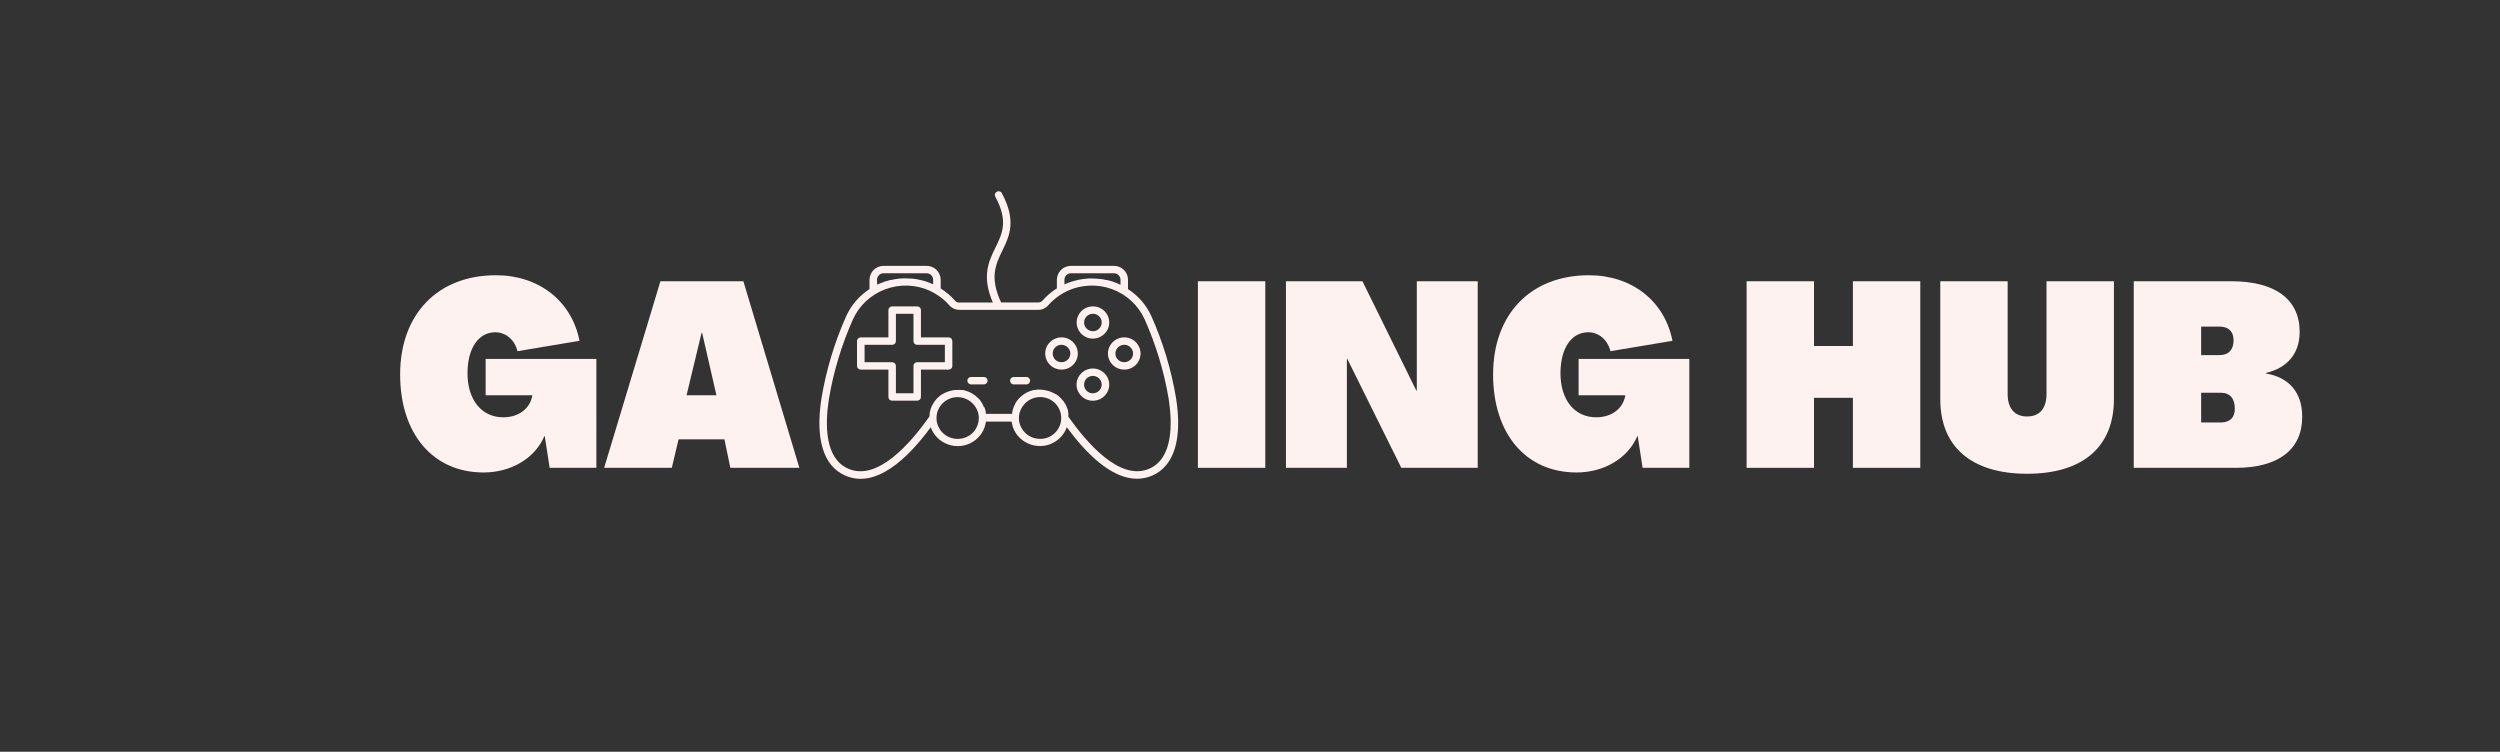 <svg xmlns="http://www.w3.org/2000/svg" xmlns:xlink="http://www.w3.org/1999/xlink" width="143" zoomAndPan="magnify" viewBox="0 0 107.25 32.25" height="43" preserveAspectRatio="xMidYMid meet" version="1.0"><rect x="0" y="0" width="107.25" height="32.25" fill="#333333" stroke="none"/><defs><g/><clipPath id="id1"><path d="M 35.152 8.207 L 50.543 8.207 L 50.543 20.543 L 35.152 20.543 Z M 35.152 8.207 " clip-rule="nonzero"/></clipPath></defs><path fill="#fef2f0" d="M 46.883 13.461 C 47.039 13.461 47.176 13.551 47.234 13.691 C 47.293 13.832 47.262 13.992 47.152 14.098 C 47.047 14.207 46.883 14.238 46.742 14.18 C 46.602 14.121 46.508 13.988 46.508 13.836 C 46.508 13.629 46.676 13.461 46.883 13.461 Z M 46.883 14.527 C 47.07 14.527 47.246 14.453 47.379 14.324 C 47.512 14.195 47.586 14.02 47.586 13.836 C 47.586 13.652 47.512 13.477 47.383 13.348 C 47.25 13.215 47.074 13.145 46.887 13.145 C 46.703 13.145 46.523 13.215 46.391 13.348 C 46.262 13.477 46.188 13.652 46.188 13.836 C 46.188 14.016 46.262 14.191 46.391 14.324 C 46.523 14.453 46.699 14.527 46.883 14.527 " fill-opacity="1" fill-rule="nonzero"/><path fill="#fef2f0" d="M 46.883 16.875 C 46.73 16.875 46.594 16.781 46.535 16.645 C 46.477 16.504 46.512 16.344 46.617 16.234 C 46.727 16.129 46.887 16.098 47.027 16.156 C 47.172 16.211 47.262 16.348 47.262 16.5 C 47.262 16.707 47.094 16.871 46.883 16.871 Z M 46.883 15.809 C 46.699 15.809 46.52 15.883 46.391 16.012 C 46.258 16.141 46.184 16.316 46.184 16.5 C 46.184 16.684 46.258 16.859 46.391 16.988 C 46.52 17.121 46.699 17.191 46.883 17.191 C 47.07 17.191 47.246 17.121 47.379 16.988 C 47.512 16.859 47.586 16.684 47.586 16.5 C 47.586 16.316 47.512 16.141 47.379 16.012 C 47.246 15.883 47.07 15.809 46.883 15.809 " fill-opacity="1" fill-rule="nonzero"/><path fill="#fef2f0" d="M 45.539 15.539 C 45.387 15.539 45.246 15.449 45.191 15.309 C 45.133 15.168 45.164 15.004 45.273 14.898 C 45.383 14.793 45.547 14.762 45.688 14.824 C 45.828 14.883 45.918 15.02 45.918 15.172 C 45.914 15.375 45.746 15.539 45.539 15.539 Z M 45.539 14.473 C 45.355 14.473 45.176 14.547 45.047 14.676 C 44.914 14.805 44.84 14.98 44.84 15.164 C 44.84 15.348 44.914 15.523 45.043 15.652 C 45.172 15.781 45.352 15.855 45.535 15.855 C 45.719 15.859 45.898 15.785 46.027 15.66 C 46.16 15.531 46.238 15.355 46.238 15.172 C 46.238 14.988 46.168 14.809 46.035 14.68 C 45.906 14.547 45.727 14.473 45.539 14.473 " fill-opacity="1" fill-rule="nonzero"/><path fill="#fef2f0" d="M 48.23 15.539 C 48.078 15.539 47.938 15.449 47.879 15.309 C 47.82 15.168 47.855 15.008 47.965 14.898 C 48.074 14.793 48.238 14.762 48.379 14.82 C 48.52 14.883 48.609 15.02 48.609 15.172 C 48.605 15.375 48.438 15.539 48.23 15.539 Z M 48.23 14.473 C 48.047 14.473 47.867 14.547 47.738 14.676 C 47.605 14.805 47.531 14.98 47.531 15.164 C 47.531 15.348 47.602 15.523 47.734 15.652 C 47.863 15.781 48.039 15.855 48.227 15.855 C 48.41 15.859 48.59 15.785 48.719 15.66 C 48.852 15.531 48.926 15.355 48.93 15.172 C 48.93 14.988 48.859 14.812 48.727 14.68 C 48.598 14.547 48.418 14.473 48.23 14.473 " fill-opacity="1" fill-rule="nonzero"/><path fill="#fef2f0" d="M 40.535 15.539 L 39.348 15.539 C 39.258 15.539 39.188 15.609 39.188 15.699 L 39.188 16.871 L 38.434 16.871 L 38.434 15.699 C 38.434 15.656 38.418 15.617 38.387 15.586 C 38.355 15.559 38.316 15.539 38.273 15.539 L 37.09 15.539 L 37.09 14.793 L 38.273 14.793 C 38.316 14.793 38.355 14.777 38.387 14.746 C 38.418 14.715 38.434 14.676 38.434 14.633 L 38.434 13.461 L 39.188 13.461 L 39.188 14.633 C 39.188 14.676 39.203 14.715 39.234 14.746 C 39.266 14.777 39.305 14.793 39.348 14.793 L 40.535 14.793 Z M 40.695 14.473 L 39.508 14.473 L 39.508 13.301 C 39.508 13.258 39.492 13.219 39.461 13.191 C 39.43 13.16 39.391 13.145 39.348 13.145 L 38.273 13.145 C 38.184 13.145 38.113 13.215 38.113 13.301 L 38.113 14.473 L 36.926 14.473 C 36.84 14.473 36.766 14.543 36.766 14.633 L 36.766 15.699 C 36.766 15.742 36.785 15.781 36.812 15.812 C 36.844 15.84 36.883 15.855 36.926 15.855 L 38.113 15.855 L 38.113 17.027 C 38.113 17.07 38.129 17.113 38.156 17.141 C 38.188 17.172 38.23 17.188 38.273 17.188 L 39.348 17.188 C 39.391 17.188 39.43 17.172 39.461 17.141 C 39.492 17.113 39.508 17.07 39.508 17.027 L 39.508 15.855 L 40.695 15.855 C 40.738 15.855 40.777 15.84 40.809 15.812 C 40.84 15.781 40.855 15.742 40.855 15.699 L 40.855 14.633 C 40.855 14.59 40.84 14.551 40.809 14.52 C 40.777 14.492 40.738 14.473 40.695 14.473 " fill-opacity="1" fill-rule="nonzero"/><path fill="#fef2f0" d="M 42.203 16.172 L 41.664 16.172 C 41.574 16.172 41.5 16.242 41.5 16.332 C 41.5 16.418 41.574 16.492 41.664 16.492 L 42.203 16.492 C 42.293 16.492 42.367 16.418 42.367 16.332 C 42.367 16.242 42.293 16.172 42.203 16.172 " fill-opacity="1" fill-rule="nonzero"/><path fill="#fef2f0" d="M 44.031 16.172 L 43.492 16.172 C 43.402 16.172 43.332 16.242 43.332 16.332 C 43.332 16.418 43.402 16.492 43.492 16.492 L 44.031 16.492 C 44.117 16.492 44.191 16.418 44.191 16.332 C 44.191 16.242 44.117 16.172 44.031 16.172 " fill-opacity="1" fill-rule="nonzero"/><g clip-path="url(#id1)"><path fill="#fef2f0" d="M 49.316 20.102 C 48.043 20.672 46.602 18.969 45.832 17.875 L 45.832 17.855 C 45.836 17.828 45.836 17.797 45.832 17.766 L 45.832 17.738 C 45.832 17.707 45.824 17.676 45.82 17.648 C 45.812 17.621 45.82 17.633 45.82 17.625 C 45.812 17.594 45.805 17.566 45.793 17.535 C 45.789 17.527 45.789 17.52 45.785 17.512 L 45.75 17.43 C 45.746 17.422 45.742 17.414 45.738 17.406 C 45.727 17.379 45.711 17.352 45.699 17.324 L 45.684 17.309 C 45.668 17.281 45.652 17.254 45.637 17.23 C 45.629 17.227 45.625 17.219 45.621 17.211 L 45.562 17.141 L 45.551 17.125 C 45.527 17.102 45.508 17.078 45.484 17.055 L 45.469 17.043 L 45.398 16.98 L 45.383 16.969 L 45.305 16.914 L 45.293 16.914 C 45.266 16.895 45.234 16.879 45.203 16.863 L 45.195 16.863 C 45.164 16.848 45.133 16.832 45.102 16.816 C 44.945 16.754 44.781 16.719 44.617 16.715 L 44.5 16.715 C 44.477 16.715 44.457 16.715 44.438 16.727 L 44.383 16.727 L 44.324 16.738 L 44.266 16.754 L 44.215 16.77 L 44.16 16.789 L 44.109 16.812 L 44.008 16.863 L 43.953 16.895 L 43.91 16.926 C 43.895 16.934 43.879 16.949 43.863 16.961 L 43.824 16.992 L 43.777 17.035 C 43.762 17.047 43.75 17.059 43.738 17.07 L 43.691 17.117 L 43.664 17.152 L 43.617 17.211 L 43.598 17.242 C 43.578 17.27 43.562 17.297 43.547 17.324 C 43.547 17.328 43.547 17.332 43.547 17.34 C 43.527 17.371 43.512 17.406 43.496 17.441 L 43.488 17.461 C 43.477 17.488 43.465 17.52 43.457 17.547 C 43.453 17.559 43.449 17.57 43.449 17.582 C 43.449 17.609 43.434 17.633 43.426 17.66 C 43.422 17.684 43.426 17.688 43.426 17.699 C 43.422 17.719 43.418 17.738 43.418 17.754 L 42.297 17.754 C 42.293 17.738 42.293 17.719 42.289 17.699 L 42.289 17.66 C 42.289 17.645 42.273 17.609 42.266 17.582 C 42.266 17.57 42.262 17.559 42.258 17.547 C 42.246 17.52 42.238 17.488 42.227 17.461 L 42.203 17.457 C 42.191 17.418 42.176 17.387 42.156 17.352 C 42.156 17.348 42.156 17.344 42.156 17.34 C 42.137 17.312 42.121 17.281 42.102 17.254 L 42.082 17.227 L 42.043 17.168 L 42.016 17.133 L 41.961 17.082 C 41.949 17.066 41.938 17.059 41.926 17.047 L 41.875 17.004 L 41.84 16.973 C 41.82 16.957 41.805 16.945 41.789 16.934 L 41.742 16.906 L 41.691 16.875 L 41.648 16.852 L 41.594 16.824 L 41.539 16.801 L 41.43 16.762 L 41.375 16.746 L 41.32 16.734 L 41.262 16.734 C 41.242 16.734 41.223 16.734 41.199 16.727 L 41.082 16.727 C 40.926 16.727 40.77 16.758 40.625 16.816 C 40.59 16.828 40.559 16.844 40.527 16.859 L 40.52 16.859 C 40.488 16.875 40.461 16.891 40.43 16.91 L 40.418 16.91 L 40.324 16.98 C 40.301 16.996 40.277 17.02 40.254 17.039 C 40.246 17.047 40.242 17.051 40.238 17.055 C 40.215 17.074 40.195 17.098 40.172 17.121 L 40.16 17.137 L 40.102 17.207 C 40.098 17.215 40.094 17.219 40.09 17.227 C 40.07 17.25 40.055 17.277 40.039 17.305 L 40.027 17.324 C 40.012 17.348 39.996 17.375 39.984 17.406 C 39.98 17.414 39.977 17.418 39.973 17.426 L 39.938 17.512 C 39.938 17.516 39.934 17.523 39.93 17.531 C 39.922 17.562 39.914 17.59 39.906 17.621 C 39.906 17.621 39.906 17.637 39.898 17.645 C 39.891 17.656 39.887 17.703 39.883 17.734 L 39.883 17.762 C 39.879 17.793 39.875 17.82 39.871 17.852 L 39.871 17.871 C 39.094 18.973 37.648 20.676 36.379 20.102 C 35.391 19.664 35.387 18.238 35.559 17.121 C 35.758 15.941 36.105 14.789 36.594 13.695 C 36.863 13.102 37.359 12.641 37.977 12.41 C 38.594 12.18 39.277 12.199 39.879 12.469 C 39.957 12.508 40.039 12.547 40.113 12.594 C 40.348 12.73 40.559 12.902 40.734 13.105 C 40.84 13.227 40.996 13.293 41.156 13.293 L 44.535 13.293 C 44.695 13.297 44.852 13.227 44.961 13.105 C 45.137 12.902 45.348 12.73 45.578 12.594 C 45.656 12.547 45.738 12.508 45.816 12.469 C 46.418 12.199 47.102 12.18 47.715 12.406 C 48.332 12.637 48.832 13.098 49.102 13.691 C 49.59 14.785 49.938 15.934 50.137 17.113 C 50.309 18.238 50.301 19.664 49.316 20.102 Z M 44.617 18.828 C 44.375 18.828 44.145 18.734 43.977 18.566 C 43.809 18.402 43.711 18.172 43.711 17.938 C 43.711 17.73 43.785 17.527 43.922 17.367 C 44.078 17.172 44.309 17.055 44.562 17.035 C 44.812 17.02 45.059 17.105 45.242 17.277 C 45.426 17.449 45.527 17.688 45.527 17.938 C 45.527 18.172 45.43 18.402 45.258 18.57 C 45.09 18.738 44.855 18.832 44.617 18.828 Z M 41.078 18.828 C 40.84 18.828 40.609 18.734 40.441 18.566 C 40.273 18.402 40.176 18.176 40.176 17.938 C 40.172 17.691 40.277 17.453 40.461 17.281 C 40.645 17.109 40.891 17.023 41.141 17.039 C 41.391 17.059 41.625 17.176 41.785 17.371 C 41.918 17.531 41.992 17.73 41.992 17.938 C 41.988 18.176 41.895 18.406 41.723 18.574 C 41.551 18.738 41.32 18.832 41.078 18.828 Z M 37.625 12 C 37.625 11.848 37.75 11.723 37.902 11.723 L 39.754 11.723 C 39.828 11.723 39.898 11.754 39.949 11.805 C 40.004 11.855 40.031 11.926 40.031 12 L 40.031 12.195 L 40.008 12.188 C 39.922 12.148 39.832 12.113 39.742 12.082 L 39.707 12.07 C 39.621 12.043 39.531 12.02 39.445 12.004 L 39.398 11.992 C 39.312 11.973 39.223 11.961 39.137 11.953 L 39.09 11.953 C 39 11.953 38.91 11.941 38.82 11.941 L 38.785 11.941 C 38.695 11.941 38.598 11.949 38.508 11.961 C 38.414 11.973 38.32 11.988 38.23 12.012 L 38.195 12.012 C 38.109 12.035 38.023 12.059 37.938 12.086 L 37.895 12.105 C 37.809 12.133 37.73 12.168 37.648 12.203 L 37.629 12.215 Z M 45.664 12 C 45.664 11.848 45.789 11.723 45.941 11.723 L 47.793 11.723 C 47.867 11.723 47.938 11.754 47.988 11.805 C 48.039 11.855 48.07 11.926 48.07 12 L 48.07 12.219 L 48.051 12.211 C 47.969 12.168 47.883 12.133 47.797 12.105 L 47.754 12.086 C 47.664 12.059 47.578 12.031 47.488 12.012 L 47.449 12.012 C 47.355 11.988 47.262 11.973 47.168 11.965 L 47.137 11.965 C 47.043 11.953 46.945 11.945 46.848 11.945 L 46.836 11.945 C 46.746 11.945 46.66 11.945 46.574 11.961 L 46.539 11.961 C 46.453 11.973 46.367 11.984 46.281 12 L 46.234 12.012 C 46.152 12.031 46.074 12.055 45.984 12.078 L 45.941 12.094 C 45.855 12.121 45.773 12.156 45.688 12.191 L 45.664 12.203 Z M 49.395 13.566 C 49.18 13.09 48.832 12.688 48.391 12.402 L 48.391 12 C 48.391 11.844 48.328 11.691 48.215 11.578 C 48.102 11.469 47.949 11.406 47.793 11.406 L 45.941 11.406 C 45.781 11.406 45.629 11.469 45.52 11.578 C 45.406 11.691 45.34 11.844 45.34 12 L 45.34 12.371 C 45.109 12.516 44.898 12.695 44.719 12.902 C 44.672 12.949 44.605 12.98 44.539 12.977 L 42.949 12.977 C 42.445 11.906 42.715 11.34 43 10.754 C 43.305 10.125 43.613 9.48 42.988 8.305 C 42.973 8.262 42.938 8.23 42.895 8.215 C 42.852 8.199 42.805 8.203 42.766 8.227 C 42.727 8.246 42.695 8.281 42.684 8.324 C 42.672 8.371 42.68 8.414 42.707 8.453 C 43.258 9.484 43.004 10.008 42.707 10.617 C 42.41 11.223 42.109 11.855 42.594 12.98 L 41.156 12.98 C 41.09 12.984 41.023 12.957 40.977 12.906 C 40.797 12.699 40.586 12.52 40.355 12.375 L 40.355 12 C 40.355 11.844 40.289 11.691 40.176 11.578 C 40.062 11.469 39.914 11.406 39.754 11.406 L 37.902 11.406 C 37.746 11.406 37.594 11.469 37.48 11.578 C 37.367 11.691 37.305 11.844 37.301 12 L 37.301 12.402 C 36.863 12.688 36.516 13.09 36.301 13.566 C 35.801 14.688 35.445 15.867 35.242 17.082 C 34.969 18.828 35.32 19.98 36.246 20.395 C 37.566 20.988 38.941 19.672 39.93 18.328 C 40.051 18.672 40.324 18.945 40.672 19.066 C 41.023 19.191 41.41 19.152 41.723 18.961 C 42.039 18.77 42.25 18.449 42.297 18.086 L 43.398 18.086 C 43.445 18.449 43.656 18.77 43.973 18.957 C 44.289 19.148 44.676 19.188 45.023 19.066 C 45.371 18.941 45.645 18.672 45.766 18.328 C 46.586 19.441 47.672 20.539 48.777 20.539 C 49.008 20.539 49.238 20.488 49.449 20.395 C 50.375 19.98 50.727 18.828 50.453 17.082 C 50.25 15.871 49.895 14.688 49.395 13.566 " fill-opacity="1" fill-rule="nonzero"/></g><g fill="#fef2f0" fill-opacity="1"><g transform="translate(16.943, 20.07)"><g><path d="M 3.801 0.199 C 4.969 0.199 6.004 -0.398 6.414 -1.367 L 6.426 -1.367 L 6.637 0 L 8.641 0 L 8.641 -4.672 L 3.891 -4.672 L 3.891 -3.113 L 5.895 -3.113 C 5.805 -2.547 5.316 -2.168 4.648 -2.168 C 3.715 -2.168 3.113 -2.914 3.113 -4.059 C 3.113 -5.125 3.582 -5.816 4.305 -5.816 C 4.758 -5.816 5.137 -5.492 5.258 -5.004 L 7.918 -5.449 C 7.582 -7.16 6.172 -8.262 4.336 -8.262 C 1.836 -8.262 0.223 -6.594 0.223 -4.004 C 0.223 -1.457 1.633 0.199 3.801 0.199 Z M 3.801 0.199 "/></g></g></g><g fill="#fef2f0" fill-opacity="1"><g transform="translate(25.93, 20.07)"><g><path d="M -0.012 0 L 2.891 0 L 3.18 -1.223 L 5.148 -1.223 L 5.402 0 L 8.363 0 L 5.961 -8.004 L 2.402 -8.004 Z M 3.523 -3.113 L 4.168 -5.793 L 4.191 -5.793 L 4.805 -3.113 Z M 3.523 -3.113 "/></g></g></g><g fill="#fef2f0" fill-opacity="1"><g transform="translate(34.282, 20.07)"><g/></g></g><g fill="#fef2f0" fill-opacity="1"><g transform="translate(35.948, 20.07)"><g/></g></g><g fill="#fef2f0" fill-opacity="1"><g transform="translate(37.615, 20.07)"><g/></g></g><g fill="#fef2f0" fill-opacity="1"><g transform="translate(39.281, 20.07)"><g/></g></g><g fill="#fef2f0" fill-opacity="1"><g transform="translate(40.947, 20.07)"><g/></g></g><g fill="#fef2f0" fill-opacity="1"><g transform="translate(42.614, 20.07)"><g/></g></g><g fill="#fef2f0" fill-opacity="1"><g transform="translate(44.28, 20.07)"><g/></g></g><g fill="#fef2f0" fill-opacity="1"><g transform="translate(45.946, 20.07)"><g/></g></g><g fill="#fef2f0" fill-opacity="1"><g transform="translate(47.612, 20.07)"><g/></g></g><g fill="#fef2f0" fill-opacity="1"><g transform="translate(49.279, 20.07)"><g/></g></g><g fill="#fef2f0" fill-opacity="1"><g transform="translate(50.945, 20.07)"><g><path d="M 0.445 0 L 3.336 0 L 3.336 -8.004 L 0.445 -8.004 Z M 0.445 0 "/></g></g></g><g fill="#fef2f0" fill-opacity="1"><g transform="translate(54.722, 20.07)"><g><path d="M 0.445 0 L 3.059 0 L 3.059 -4.672 L 3.078 -4.672 L 5.395 0 L 8.672 0 L 8.672 -8.004 L 6.059 -8.004 L 6.059 -3.312 L 6.039 -3.312 L 3.727 -8.004 L 0.445 -8.004 Z M 0.445 0 "/></g></g></g><g fill="#fef2f0" fill-opacity="1"><g transform="translate(63.831, 20.07)"><g><path d="M 3.801 0.199 C 4.969 0.199 6.004 -0.398 6.414 -1.367 L 6.426 -1.367 L 6.637 0 L 8.641 0 L 8.641 -4.672 L 3.891 -4.672 L 3.891 -3.113 L 5.895 -3.113 C 5.805 -2.547 5.316 -2.168 4.648 -2.168 C 3.715 -2.168 3.113 -2.914 3.113 -4.059 C 3.113 -5.125 3.582 -5.816 4.305 -5.816 C 4.758 -5.816 5.137 -5.492 5.258 -5.004 L 7.918 -5.449 C 7.582 -7.16 6.172 -8.262 4.336 -8.262 C 1.836 -8.262 0.223 -6.594 0.223 -4.004 C 0.223 -1.457 1.633 0.199 3.801 0.199 Z M 3.801 0.199 "/></g></g></g><g fill="#fef2f0" fill-opacity="1"><g transform="translate(72.818, 20.07)"><g/></g></g><g fill="#fef2f0" fill-opacity="1"><g transform="translate(74.485, 20.07)"><g><path d="M 0.445 0 L 3.336 0 L 3.336 -3.004 L 5.004 -3.004 L 5.004 0 L 7.895 0 L 7.895 -8.004 L 5.004 -8.004 L 5.004 -5.227 L 3.336 -5.227 L 3.336 -8.004 L 0.445 -8.004 Z M 0.445 0 "/></g></g></g><g fill="#fef2f0" fill-opacity="1"><g transform="translate(82.816, 20.07)"><g><path d="M 4.148 0.254 C 6.539 0.254 7.871 -0.902 7.871 -2.945 L 7.871 -8.004 L 4.98 -8.004 L 4.98 -3.168 C 4.98 -2.547 4.68 -2.203 4.148 -2.203 C 3.613 -2.203 3.312 -2.547 3.312 -3.168 L 3.312 -8.004 L 0.422 -8.004 L 0.422 -2.945 C 0.422 -0.902 1.758 0.254 4.148 0.254 Z M 4.148 0.254 "/></g></g></g><g fill="#fef2f0" fill-opacity="1"><g transform="translate(91.093, 20.07)"><g><path d="M 0.445 0 L 4.816 0 C 6.66 0 7.672 -0.789 7.672 -2.191 C 7.672 -3.223 7.117 -3.879 6.117 -4.047 L 6.117 -4.07 C 7.051 -4.293 7.562 -4.914 7.562 -5.836 C 7.562 -7.227 6.516 -8.004 4.637 -8.004 L 0.445 -8.004 Z M 3.336 -4.836 L 3.336 -6.059 L 4.125 -6.059 C 4.516 -6.059 4.727 -5.848 4.727 -5.469 C 4.727 -5.07 4.516 -4.836 4.125 -4.836 Z M 3.336 -1.945 L 3.336 -3.223 L 4.168 -3.223 C 4.57 -3.223 4.781 -2.98 4.781 -2.535 C 4.781 -2.156 4.57 -1.945 4.168 -1.945 Z M 3.336 -1.945 "/></g></g></g></svg>